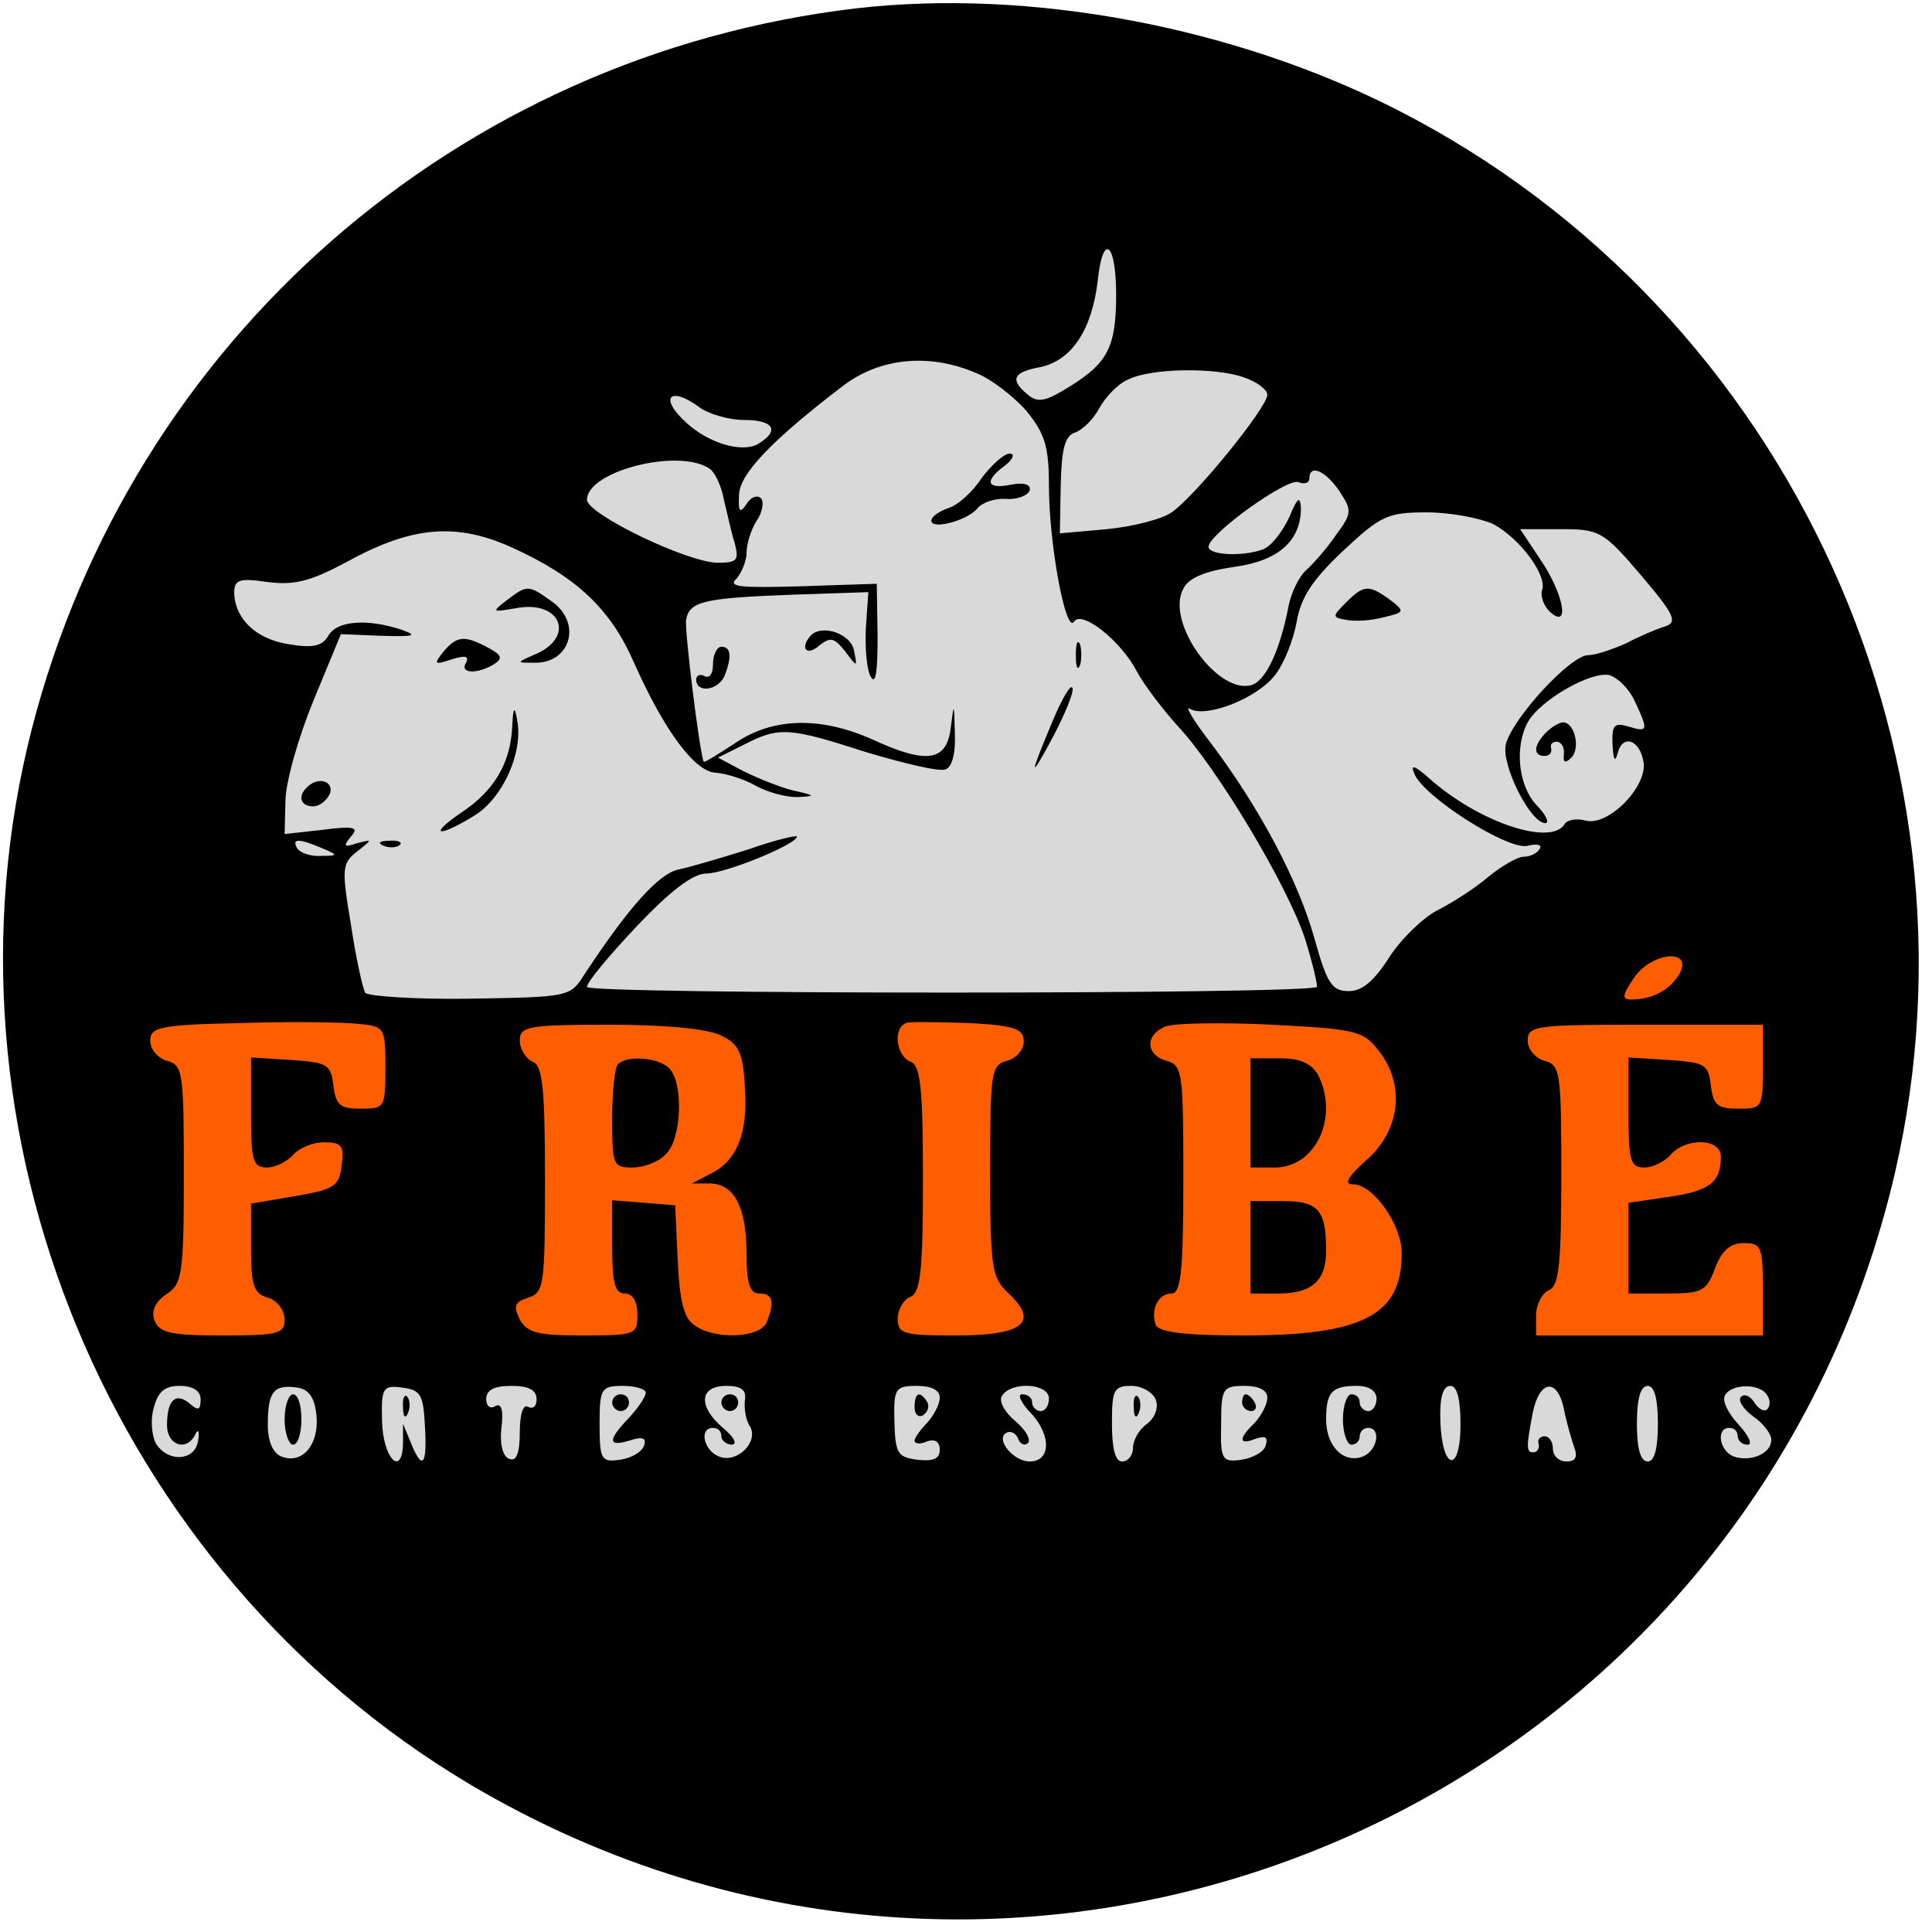 <svg width="307" height="307" viewBox="0 0 307 307" fill="none" xmlns="http://www.w3.org/2000/svg">
<ellipse cx="153" cy="154.5" rx="149" ry="147.5" fill="#D9D9D9"/>
<rect x="21" y="161" width="261" height="54" fill="#FF5E00"/>
<rect x="250" y="143" width="26" height="25" fill="#FF5E00"/>
<path d="M135.983 1.334C72.719 8.808 20.934 54.054 5.051 115.849C-11.365 179.914 17.464 249.451 74.588 283.485C162.276 335.537 274.79 288.824 300.282 189.791C317.633 121.989 284.8 49.516 222.07 17.484C196.177 4.27 163.744 -1.869 135.983 1.334ZM177.358 46.847C177.358 55.122 176.023 57.657 170.017 61.395C166.147 63.797 164.946 64.064 163.344 62.729C160.408 60.327 160.942 59.126 165.346 58.325C170.284 57.257 173.488 52.452 174.422 44.711C175.223 36.837 177.358 38.438 177.358 46.847ZM155.069 59.259C157.471 60.193 161.075 62.996 163.077 65.265C166.013 68.869 166.681 70.871 166.681 77.277C166.681 86.353 169.35 100.901 170.685 98.766C171.886 96.897 178.159 101.835 180.695 106.774C181.763 108.776 184.699 112.646 187.101 115.316C193.374 121.989 204.586 140.674 207.388 149.216C208.59 153.087 209.39 156.557 209.257 156.824C207.922 158.025 93.273 158.025 93.273 156.824C93.273 156.023 96.877 151.752 101.282 147.081C106.487 141.609 110.09 138.806 112.226 138.806C115.296 138.806 126.64 134.135 126.64 132.933C126.64 132.666 123.17 133.467 119.033 134.935C114.762 136.27 109.824 137.738 107.955 138.139C104.752 138.672 99.813 144.278 92.873 154.822C90.604 158.426 90.471 158.426 74.722 158.693C65.913 158.826 58.438 158.292 58.038 157.758C57.638 157.091 56.57 152.286 55.769 146.947C54.301 138.139 54.301 137.204 56.703 135.336C59.239 133.334 59.239 133.334 56.703 134.001C54.701 134.668 54.434 134.535 55.769 132.933C57.104 131.465 56.303 131.198 51.231 131.866L45.225 132.533L45.359 127.328C45.359 124.391 47.361 117.318 49.763 111.445L54.167 100.768L60.707 101.035C65.779 101.168 66.447 101.035 63.911 100.1C58.305 98.232 53.5 98.632 52.166 101.035C51.231 102.636 49.763 103.037 45.892 102.369C40.687 101.568 37.351 98.365 37.217 94.228C37.217 92.092 38.018 91.825 42.556 92.493C46.827 93.026 49.363 92.359 55.102 89.289C65.512 83.55 72.586 83.016 81.395 87.02C91.672 91.692 97.011 96.763 100.748 105.305C105.553 116.116 110.491 122.79 113.828 122.79C115.296 122.923 118.099 123.724 119.967 124.792C121.836 125.86 124.772 126.66 126.64 126.66C129.71 126.527 129.577 126.393 125.973 125.593C123.838 125.059 120.234 123.591 118.099 122.523L114.094 120.387L118.365 118.252C123.838 115.449 125.439 115.582 137.852 119.587C143.724 121.322 149.196 122.656 150.264 122.256C151.332 121.855 151.866 119.587 151.732 116.517C151.599 111.578 151.599 111.578 151.065 115.716C150.398 121.055 147.194 121.455 138.519 117.451C130.378 113.847 122.77 113.981 116.764 118.118C114.094 119.853 111.959 121.188 111.826 121.055C111.158 119.587 108.756 100.1 109.023 98.499C109.557 95.562 111.692 95.028 125.973 94.495L137.985 94.094L137.585 99.833C137.451 103.037 137.718 106.507 138.386 107.574C139.186 108.909 139.453 106.507 139.453 101.168L139.32 92.76L127.308 93.16C117.698 93.427 115.563 93.293 117.031 91.959C117.832 91.024 118.632 89.156 118.632 87.821C118.632 86.487 119.3 84.218 120.234 82.749C121.168 81.415 121.435 79.68 120.901 79.146C120.234 78.612 119.3 79.012 118.632 80.08C117.565 81.682 117.298 81.281 117.431 78.745C117.431 75.409 122.503 70.07 133.848 61.395C139.72 56.857 147.595 56.056 155.069 59.259ZM197.912 60.06C199.781 60.727 201.382 61.928 201.382 62.729C201.382 64.731 189.904 78.879 186.167 81.415C184.699 82.483 180.028 83.684 175.89 84.084L168.416 84.751L168.549 77.144C168.683 71.271 169.217 69.269 170.818 68.735C172.019 68.335 173.755 66.6 174.689 64.865C175.623 63.13 177.625 60.994 179.227 60.327C182.83 58.458 193.508 58.325 197.912 60.06ZM111.158 64.731C112.626 65.799 115.83 66.733 118.232 66.733C123.037 66.733 123.971 68.468 120.367 70.604C117.832 71.939 112.626 70.47 109.023 67.134C104.618 63.13 106.487 61.261 111.158 64.731ZM112.76 74.474C113.561 75.008 114.628 77.144 115.029 79.413C115.563 81.548 116.23 84.751 116.764 86.353C117.431 89.022 117.164 89.423 114.094 89.423C109.29 89.423 93.273 81.682 93.273 79.413C93.273 74.875 107.821 71.138 112.76 74.474ZM212.861 78.078C214.863 81.148 214.863 81.548 212.193 85.152C210.725 87.287 208.59 89.69 207.522 90.624C206.454 91.558 205.119 94.228 204.719 96.497C203.384 103.303 201.249 107.841 199.113 108.776C193.775 110.778 185.099 98.899 188.036 93.56C188.836 91.825 191.506 90.757 196.044 90.09C203.117 89.156 206.721 85.953 206.721 80.747C206.588 78.745 206.187 79.012 204.853 82.216C203.785 84.484 202.05 86.754 200.715 87.287C197.512 88.489 192.04 88.222 192.04 86.887C192.04 84.885 204.452 75.943 206.321 76.61C207.255 77.01 208.056 76.743 208.056 76.076C208.056 73.674 210.592 74.741 212.861 78.078ZM237.285 83.283C241.556 85.552 245.961 91.558 245.026 93.827C244.759 94.761 245.293 96.23 246.228 97.164C249.564 100.234 248.496 94.361 244.759 88.889L241.556 84.084H247.963C254.102 84.084 254.769 84.351 260.775 91.425C266.114 97.698 266.648 98.899 264.513 99.566C263.178 99.967 260.375 101.168 258.373 102.236C256.238 103.17 253.568 104.104 252.367 104.104C249.564 104.104 240.355 114.114 239.287 118.252C238.486 121.455 243.158 130.798 245.56 130.798C246.228 130.798 245.694 129.463 244.092 127.862C241.289 124.792 240.622 118.786 242.757 114.782C244.759 111.178 253.034 106.507 255.837 107.307C257.305 107.841 259.04 109.71 259.841 111.578C261.977 116.116 261.843 116.383 258.773 115.449C256.505 114.782 256.104 115.182 256.238 118.385C256.371 120.788 256.638 121.188 257.038 119.72C257.839 116.517 260.642 117.585 261.176 121.188C261.71 125.059 255.57 131.332 251.967 130.397C250.632 129.997 249.03 130.264 248.63 130.931C246.494 134.535 234.883 130.664 227.008 123.591C224.739 121.589 224.072 121.455 224.739 122.923C226.074 126.527 239.688 135.202 242.757 134.401C244.225 134.001 245.16 134.268 244.626 134.935C244.225 135.603 243.158 136.137 242.09 136.137C241.156 136.137 238.62 137.605 236.484 139.34C234.482 141.075 230.745 143.477 228.343 144.678C226.074 145.88 222.604 149.216 220.735 152.153C218.333 155.89 216.464 157.491 214.329 157.491C211.659 157.491 210.859 156.29 208.857 149.083C206.321 140.007 200.181 128.395 192.44 118.118C189.637 114.515 188.169 111.979 189.103 112.646C191.639 114.114 199.647 111.045 202.584 107.307C204.052 105.439 205.52 101.702 206.054 98.766C206.721 94.895 208.59 92.092 213.394 87.554C219.4 81.949 220.468 81.415 226.741 81.415C230.478 81.415 235.283 82.349 237.285 83.283ZM51.231 134.802C53.767 135.87 53.767 136.003 50.964 136.003C49.363 136.137 47.628 135.469 47.227 134.802C46.293 133.2 47.494 133.2 51.231 134.802ZM266.915 154.689C265.447 157.224 262.644 158.826 259.307 158.826C257.706 158.826 257.706 158.292 259.574 155.489C262.244 151.352 269.05 150.551 266.915 154.689ZM61.241 169.637C61.241 176.043 61.108 176.177 57.371 176.177C54.034 176.177 53.367 175.643 52.966 172.44C52.566 169.103 52.032 168.836 46.293 168.436L39.886 168.035V176.711C39.886 184.452 40.153 185.52 42.422 185.52C43.757 185.52 45.626 184.585 46.56 183.518C47.494 182.45 49.63 181.516 51.498 181.516C54.301 181.516 54.701 182.049 54.301 185.119C53.901 188.456 53.233 188.99 46.96 190.057L39.886 191.259V198.332C39.886 204.205 40.287 205.54 42.556 206.207C44.024 206.607 45.225 208.209 45.225 209.677C45.225 211.946 44.157 212.213 35.349 212.213C27.207 212.213 25.338 211.813 24.538 209.811C24.004 208.343 24.671 206.874 26.406 205.673C28.942 204.072 29.209 202.603 29.209 186.587C29.209 170.438 29.076 169.237 26.54 168.569C25.072 168.169 23.87 166.701 23.87 165.366C23.87 163.23 25.338 162.83 38.285 162.563C46.159 162.296 54.568 162.43 56.97 162.697C61.108 163.097 61.241 163.23 61.241 169.637ZM162.677 165.499C162.677 166.834 161.476 168.169 160.007 168.569C157.471 169.237 157.338 170.438 157.338 186.053C157.338 201.402 157.605 203.004 160.141 205.406C165.213 210.078 162.677 212.213 151.999 212.213C143.457 212.213 142.657 211.946 142.657 209.544C142.657 208.076 143.591 206.474 144.659 206.074C146.26 205.406 146.661 202.07 146.661 187.388C146.661 172.707 146.26 169.237 144.659 168.703C142.39 167.768 141.856 163.364 143.991 162.563C144.659 162.296 149.196 162.43 154.001 162.563C161.342 162.964 162.677 163.497 162.677 165.499ZM218.867 166.701C223.405 172.173 222.604 179.647 216.998 184.452C214.062 187.121 213.528 188.189 214.996 188.189C218.199 188.189 222.737 194.595 222.737 199.133C222.737 209.01 216.598 212.213 197.512 212.213C188.169 212.213 184.032 211.679 183.631 210.478C182.83 208.076 184.032 205.54 186.167 205.54C187.635 205.54 188.036 202.07 188.036 187.388C188.036 170.438 187.902 169.237 185.366 168.569C182.03 167.635 181.896 164.432 185.233 163.097C186.701 162.563 194.175 162.43 202.05 162.83C214.996 163.497 216.598 163.764 218.867 166.701ZM114.628 164.565C117.431 165.9 118.099 167.368 118.365 172.84C118.899 180.181 117.031 184.585 112.76 186.587L109.957 188.055H112.893C116.764 188.189 118.632 191.926 118.632 199.4C118.632 203.938 119.166 205.54 120.634 205.54C122.77 205.54 123.17 206.741 121.836 210.078C120.901 212.614 113.427 213.014 110.224 210.478C108.622 209.41 107.955 206.341 107.688 200.201L107.288 191.526L102.349 191.125L97.278 190.725V198.066C97.278 203.805 97.678 205.54 99.28 205.54C100.481 205.54 101.282 206.741 101.282 208.876C101.282 212.08 101.015 212.213 92.606 212.213C85.532 212.213 83.797 211.813 82.596 209.677C81.528 207.542 81.795 206.874 83.931 206.207C86.467 205.406 86.6 204.205 86.6 187.388C86.6 172.707 86.2 169.237 84.598 168.703C83.53 168.169 82.596 166.701 82.596 165.366C82.596 163.097 83.797 162.83 97.011 162.83C105.819 162.83 112.626 163.497 114.628 164.565ZM280.128 169.503C280.128 176.043 279.995 176.177 276.258 176.177C272.921 176.177 272.254 175.643 271.853 172.44C271.453 169.103 270.919 168.836 265.18 168.436L258.773 168.035V176.711C258.773 184.452 259.04 185.52 261.309 185.52C262.644 185.52 264.513 184.585 265.447 183.518C267.849 180.715 273.455 180.848 273.455 183.785C273.455 187.922 271.586 189.257 265.18 190.191L258.773 191.125V198.332V205.54H264.913C270.519 205.54 271.186 205.139 272.521 201.536C273.588 198.733 274.923 197.532 277.059 197.532C279.861 197.532 280.128 198.066 280.128 204.872V212.213H262.11H244.092V209.01C244.092 207.275 245.026 205.54 246.094 205.006C247.696 204.472 248.096 201.135 248.096 186.721C248.096 170.438 247.963 169.237 245.427 168.569C243.959 168.169 242.757 166.701 242.757 165.366C242.757 162.964 244.092 162.83 261.443 162.83H280.128V169.503ZM31.878 222.357C31.878 224.092 31.478 224.225 30.143 223.024C27.874 221.155 26.54 222.49 26.54 226.494C26.54 229.697 29.743 230.765 31.078 227.829C31.478 227.028 31.745 227.428 31.478 228.897C31.078 232.1 26.807 232.5 24.805 229.43C24.137 228.229 23.87 225.693 24.404 223.825C25.072 221.155 26.139 220.221 28.542 220.221C30.677 220.221 31.878 221.022 31.878 222.357ZM50.297 225.026C50.697 229.564 48.028 232.767 44.691 231.432C43.357 230.899 42.556 229.03 42.556 226.361C42.556 221.155 43.49 219.954 47.227 220.488C49.096 220.755 50.03 222.09 50.297 225.026ZM67.514 226.494C67.915 232.901 67.114 233.835 65.245 229.164L64.044 226.227V229.297C63.911 234.903 60.841 231.699 60.707 225.827C60.574 220.488 60.841 220.088 63.911 220.488C66.847 220.889 67.247 221.556 67.514 226.494ZM85.266 222.357C85.266 223.424 84.732 223.958 83.931 223.558C83.13 223.024 82.596 224.759 82.596 227.562C82.596 230.899 82.062 232.233 80.995 231.833C79.927 231.566 79.393 229.564 79.66 227.028C80.06 224.092 79.66 222.891 78.725 223.424C77.925 223.958 77.257 223.424 77.257 222.357C77.257 220.889 78.459 220.221 81.261 220.221C84.064 220.221 85.266 220.889 85.266 222.357ZM102.616 221.289C102.616 221.956 101.415 223.691 99.947 225.293C96.477 228.897 96.61 229.964 100.08 228.897C102.082 228.229 102.75 228.496 102.349 229.697C101.949 230.765 100.347 231.699 98.479 231.966C95.543 232.367 95.275 231.966 95.275 226.227C95.275 220.622 95.543 220.221 99.013 220.221C101.015 220.221 102.616 220.755 102.616 221.289ZM118.365 222.49C118.232 223.825 118.499 225.693 119.166 226.628C120.634 229.164 117.031 232.634 114.228 231.432C111.826 230.498 111.025 226.895 113.294 226.895C114.094 226.895 114.628 227.428 114.628 228.229C114.628 228.897 115.429 229.564 116.363 229.564C117.164 229.43 116.63 228.363 115.029 227.028C110.891 223.558 111.025 220.221 115.429 220.221C117.832 220.221 118.632 220.889 118.365 222.49ZM149.33 222.09C149.33 223.157 148.396 224.893 147.328 226.094C146.26 227.162 145.326 228.496 145.326 228.897C145.326 229.43 146.26 229.564 147.328 229.03C148.529 228.63 149.33 229.03 149.33 230.365C149.33 231.833 148.262 232.233 145.86 231.966C142.657 231.566 142.256 231.032 142.123 225.827C141.989 220.622 142.256 220.221 145.726 220.221C147.995 220.221 149.33 220.889 149.33 222.09ZM166.681 222.223C166.681 223.291 166.147 224.225 165.346 224.225C164.679 224.225 164.011 223.558 164.011 222.891C164.011 222.09 163.344 221.556 162.41 221.556C161.609 221.556 162.276 223.024 164.011 224.759C167.081 228.229 166.948 232.233 163.611 232.233C161.075 232.233 158.139 228.763 159.874 227.695C160.541 227.295 161.342 227.695 161.742 228.496C162.009 229.43 162.81 229.831 163.344 229.297C163.878 228.763 162.944 227.162 161.342 225.827C159.607 224.359 158.673 222.624 159.207 221.823C160.675 219.42 166.681 219.821 166.681 222.223ZM183.631 222.357C184.165 223.691 183.498 225.293 182.296 226.227C180.962 227.162 180.028 228.897 180.028 230.098C180.028 231.299 179.227 232.233 178.292 232.233C177.225 232.233 176.691 230.231 176.691 226.227C176.691 220.889 176.958 220.221 179.761 220.221C181.362 220.221 183.097 221.155 183.631 222.357ZM201.382 222.09C201.382 223.157 200.448 224.893 199.38 226.094C196.711 228.63 196.844 229.697 199.514 228.63C201.115 228.096 201.516 228.363 201.115 229.697C200.848 230.765 198.98 231.699 197.245 231.966C194.175 232.367 193.908 231.966 194.042 226.227C194.042 220.622 194.309 220.221 197.779 220.221C200.048 220.221 201.382 220.889 201.382 222.09ZM218.733 222.223C218.733 223.291 218.199 224.225 217.398 224.225C216.731 224.225 216.064 223.558 216.064 222.891C216.064 222.09 215.53 221.556 214.729 221.556C214.062 221.556 213.394 223.291 213.394 225.56C213.394 227.695 214.062 229.564 214.729 229.564C215.53 229.564 216.064 228.897 216.064 228.229C216.064 227.428 216.731 226.895 217.398 226.895C219.534 226.895 218.867 230.498 216.598 231.432C213.528 232.634 210.725 229.831 210.725 225.56C210.725 221.155 211.659 220.221 215.663 220.221C217.532 220.221 218.733 221.022 218.733 222.223ZM232.08 226.361C232.08 234.235 229.144 233.701 228.877 225.827C228.743 222.09 229.277 220.221 230.478 220.221C231.546 220.221 232.08 222.357 232.08 226.361ZM248.496 223.825C248.897 225.96 249.698 228.63 250.098 229.831C250.765 231.566 250.365 232.233 248.897 232.233C247.696 232.233 246.761 231.299 246.761 230.231C246.761 229.164 246.228 228.229 245.427 228.229C244.759 228.229 244.225 228.763 244.492 229.43C244.626 230.098 244.359 230.632 243.825 230.765C242.49 230.899 242.49 230.098 243.558 224.492C244.626 219.287 247.429 218.887 248.496 223.825ZM263.445 226.227C263.445 230.098 262.911 232.233 261.843 232.233C260.642 232.233 260.108 230.098 260.108 226.227C260.108 222.357 260.642 220.221 261.843 220.221C262.911 220.221 263.445 222.357 263.445 226.227ZM280.796 221.689C281.329 222.49 281.329 223.424 280.796 223.958C280.395 224.359 279.461 223.958 278.794 222.891C278.126 221.823 277.192 221.422 276.658 221.956C276.124 222.49 276.925 223.825 278.527 225.026C280.128 226.094 281.463 227.829 281.463 228.763C281.463 231.032 278.126 232.367 275.457 231.432C273.188 230.498 272.654 226.895 274.79 226.895C275.59 226.895 276.124 227.428 276.124 228.229C276.124 228.897 276.792 229.564 277.726 229.564C278.527 229.564 277.859 228.096 276.258 226.361C274.523 224.492 273.588 222.49 274.122 221.689C275.19 219.821 279.728 219.821 280.796 221.689Z" fill="black"/>
<path d="M156.003 75.943C154.535 78.212 152.133 80.347 150.665 80.747C149.196 81.281 147.995 82.082 147.995 82.749C147.995 84.218 153.734 82.749 155.336 80.747C156.137 79.813 158.139 79.146 159.874 79.279C161.609 79.413 163.344 78.745 163.611 77.945C163.878 77.01 162.81 76.61 160.675 77.01C156.804 77.811 156.27 76.477 159.74 73.941C160.942 73.006 161.342 72.072 160.408 72.072C159.607 72.072 157.605 73.807 156.003 75.943Z" fill="black"/>
<path d="M80.461 95.429C78.058 97.297 78.192 97.297 82.062 96.63C89.269 95.295 91.538 101.435 84.732 104.104C82.062 105.306 82.062 105.306 84.732 105.306C90.604 105.572 92.606 99.032 87.668 95.562C83.931 92.893 83.797 92.893 80.461 95.429Z" fill="black"/>
<path d="M128.909 100.901C127.041 102.903 128.109 104.371 130.111 102.636C131.979 101.168 132.513 101.301 134.248 103.437C136.25 106.106 136.25 106.106 135.716 103.437C135.316 100.768 130.778 99.166 128.909 100.901Z" fill="black"/>
<path d="M70.451 103.57C68.849 105.572 68.982 105.706 71.785 104.772C73.921 104.104 74.588 104.238 74.054 105.305C72.986 107.041 75.789 107.174 78.459 105.572C79.927 104.638 79.793 104.104 77.524 102.903C73.787 100.901 72.586 101.035 70.451 103.57Z" fill="black"/>
<path d="M170.952 104.104C170.952 105.973 171.219 106.64 171.619 105.706C171.886 104.905 171.886 103.303 171.619 102.369C171.219 101.568 170.952 102.236 170.952 104.104Z" fill="black"/>
<path d="M113.294 105.572C113.294 107.041 112.76 107.841 111.959 107.441C111.292 107.041 110.624 107.307 110.624 107.975C110.624 110.244 114.228 109.71 115.162 107.307C116.363 104.238 116.097 102.77 114.628 102.77C113.961 102.77 113.294 103.971 113.294 105.572Z" fill="black"/>
<path d="M167.348 114.381C163.478 123.591 163.478 124.258 167.348 117.051C169.217 113.447 170.685 109.977 170.418 109.31C170.151 108.642 168.816 110.911 167.348 114.381Z" fill="black"/>
<path d="M81.395 115.449C81.128 121.188 78.592 125.593 73.387 129.063C67.915 132.8 69.516 133.2 75.389 129.597C79.927 126.794 83.13 119.587 82.196 114.515C81.795 112.112 81.528 112.246 81.395 115.449Z" fill="black"/>
<path d="M48.829 125.059C47.227 126.527 47.761 128.128 49.763 128.128C50.831 128.128 51.898 127.194 52.432 126.126C53.1 124.124 50.564 123.324 48.829 125.059Z" fill="black"/>
<path d="M60.974 134.401C61.909 134.802 63.11 134.668 63.51 134.268C64.044 133.868 63.243 133.467 61.775 133.601C60.307 133.601 59.907 134.001 60.974 134.401Z" fill="black"/>
<path d="M213.928 95.696C211.659 97.965 211.659 98.098 213.928 98.499C215.263 98.766 217.932 98.632 219.801 98.098C223.271 97.297 223.271 97.164 220.869 95.295C217.532 92.893 216.731 92.893 213.928 95.696Z" fill="black"/>
<path d="M245.694 116.383C243.692 118.385 243.558 120.12 245.427 120.12C246.228 120.12 246.628 119.587 246.494 118.919C246.228 118.252 246.761 117.851 247.429 117.851C248.23 117.985 248.63 118.919 248.496 119.987C248.363 121.188 248.763 121.322 249.698 120.387C251.166 118.919 250.232 114.782 248.363 114.782C247.829 114.782 246.628 115.449 245.694 116.383Z" fill="black"/>
<path d="M198.713 176.844V185.52H202.584C209.123 185.52 212.861 177.378 209.39 170.705C208.323 168.97 206.588 168.169 203.384 168.169H198.713V176.844Z" fill="black"/>
<path d="M198.713 198.199V205.54H203.117C208.456 205.54 210.725 203.538 210.725 198.733C210.725 192.326 209.524 190.858 203.918 190.858H198.713V198.199Z" fill="black"/>
<path d="M98.212 169.103C97.678 169.503 97.278 173.507 97.278 177.778C97.278 185.119 97.411 185.52 100.481 185.52C102.349 185.52 104.752 184.585 105.819 183.384C108.355 180.982 108.622 172.039 106.353 169.77C104.618 168.035 99.68 167.635 98.212 169.103Z" fill="black"/>
<path d="M45.225 225.56C45.225 227.695 45.892 229.564 46.56 229.564C47.361 229.564 47.895 227.695 47.895 225.56C47.895 223.291 47.361 221.556 46.56 221.556C45.892 221.556 45.225 223.291 45.225 225.56Z" fill="black"/>
<path d="M64.044 223.691C64.044 225.159 64.445 225.56 64.845 224.492C65.245 223.558 65.112 222.357 64.711 221.956C64.311 221.422 63.911 222.223 64.044 223.691Z" fill="black"/>
<path d="M97.278 222.891C97.278 223.558 97.945 224.225 98.612 224.225C99.413 224.225 99.947 223.558 99.947 222.891C99.947 222.09 99.413 221.556 98.612 221.556C97.945 221.556 97.278 222.09 97.278 222.891Z" fill="black"/>
<path d="M114.628 222.891C114.628 223.558 115.296 224.225 115.963 224.225C116.764 224.225 117.298 223.558 117.298 222.891C117.298 222.09 116.764 221.556 115.963 221.556C115.296 221.556 114.628 222.09 114.628 222.891Z" fill="black"/>
<path d="M145.326 223.691C145.326 224.759 145.993 225.293 146.661 224.893C147.461 224.359 147.728 223.424 147.328 222.757C146.127 220.889 145.326 221.289 145.326 223.691Z" fill="black"/>
<path d="M180.161 223.691C180.161 225.159 180.561 225.56 180.962 224.492C181.362 223.558 181.229 222.357 180.828 221.956C180.428 221.422 180.028 222.223 180.161 223.691Z" fill="black"/>
<path d="M197.378 222.891C197.378 223.558 198.046 224.225 198.846 224.225C199.514 224.225 199.781 223.558 199.38 222.891C198.98 222.09 198.313 221.556 197.912 221.556C197.645 221.556 197.378 222.09 197.378 222.891Z" fill="black"/>
</svg>
